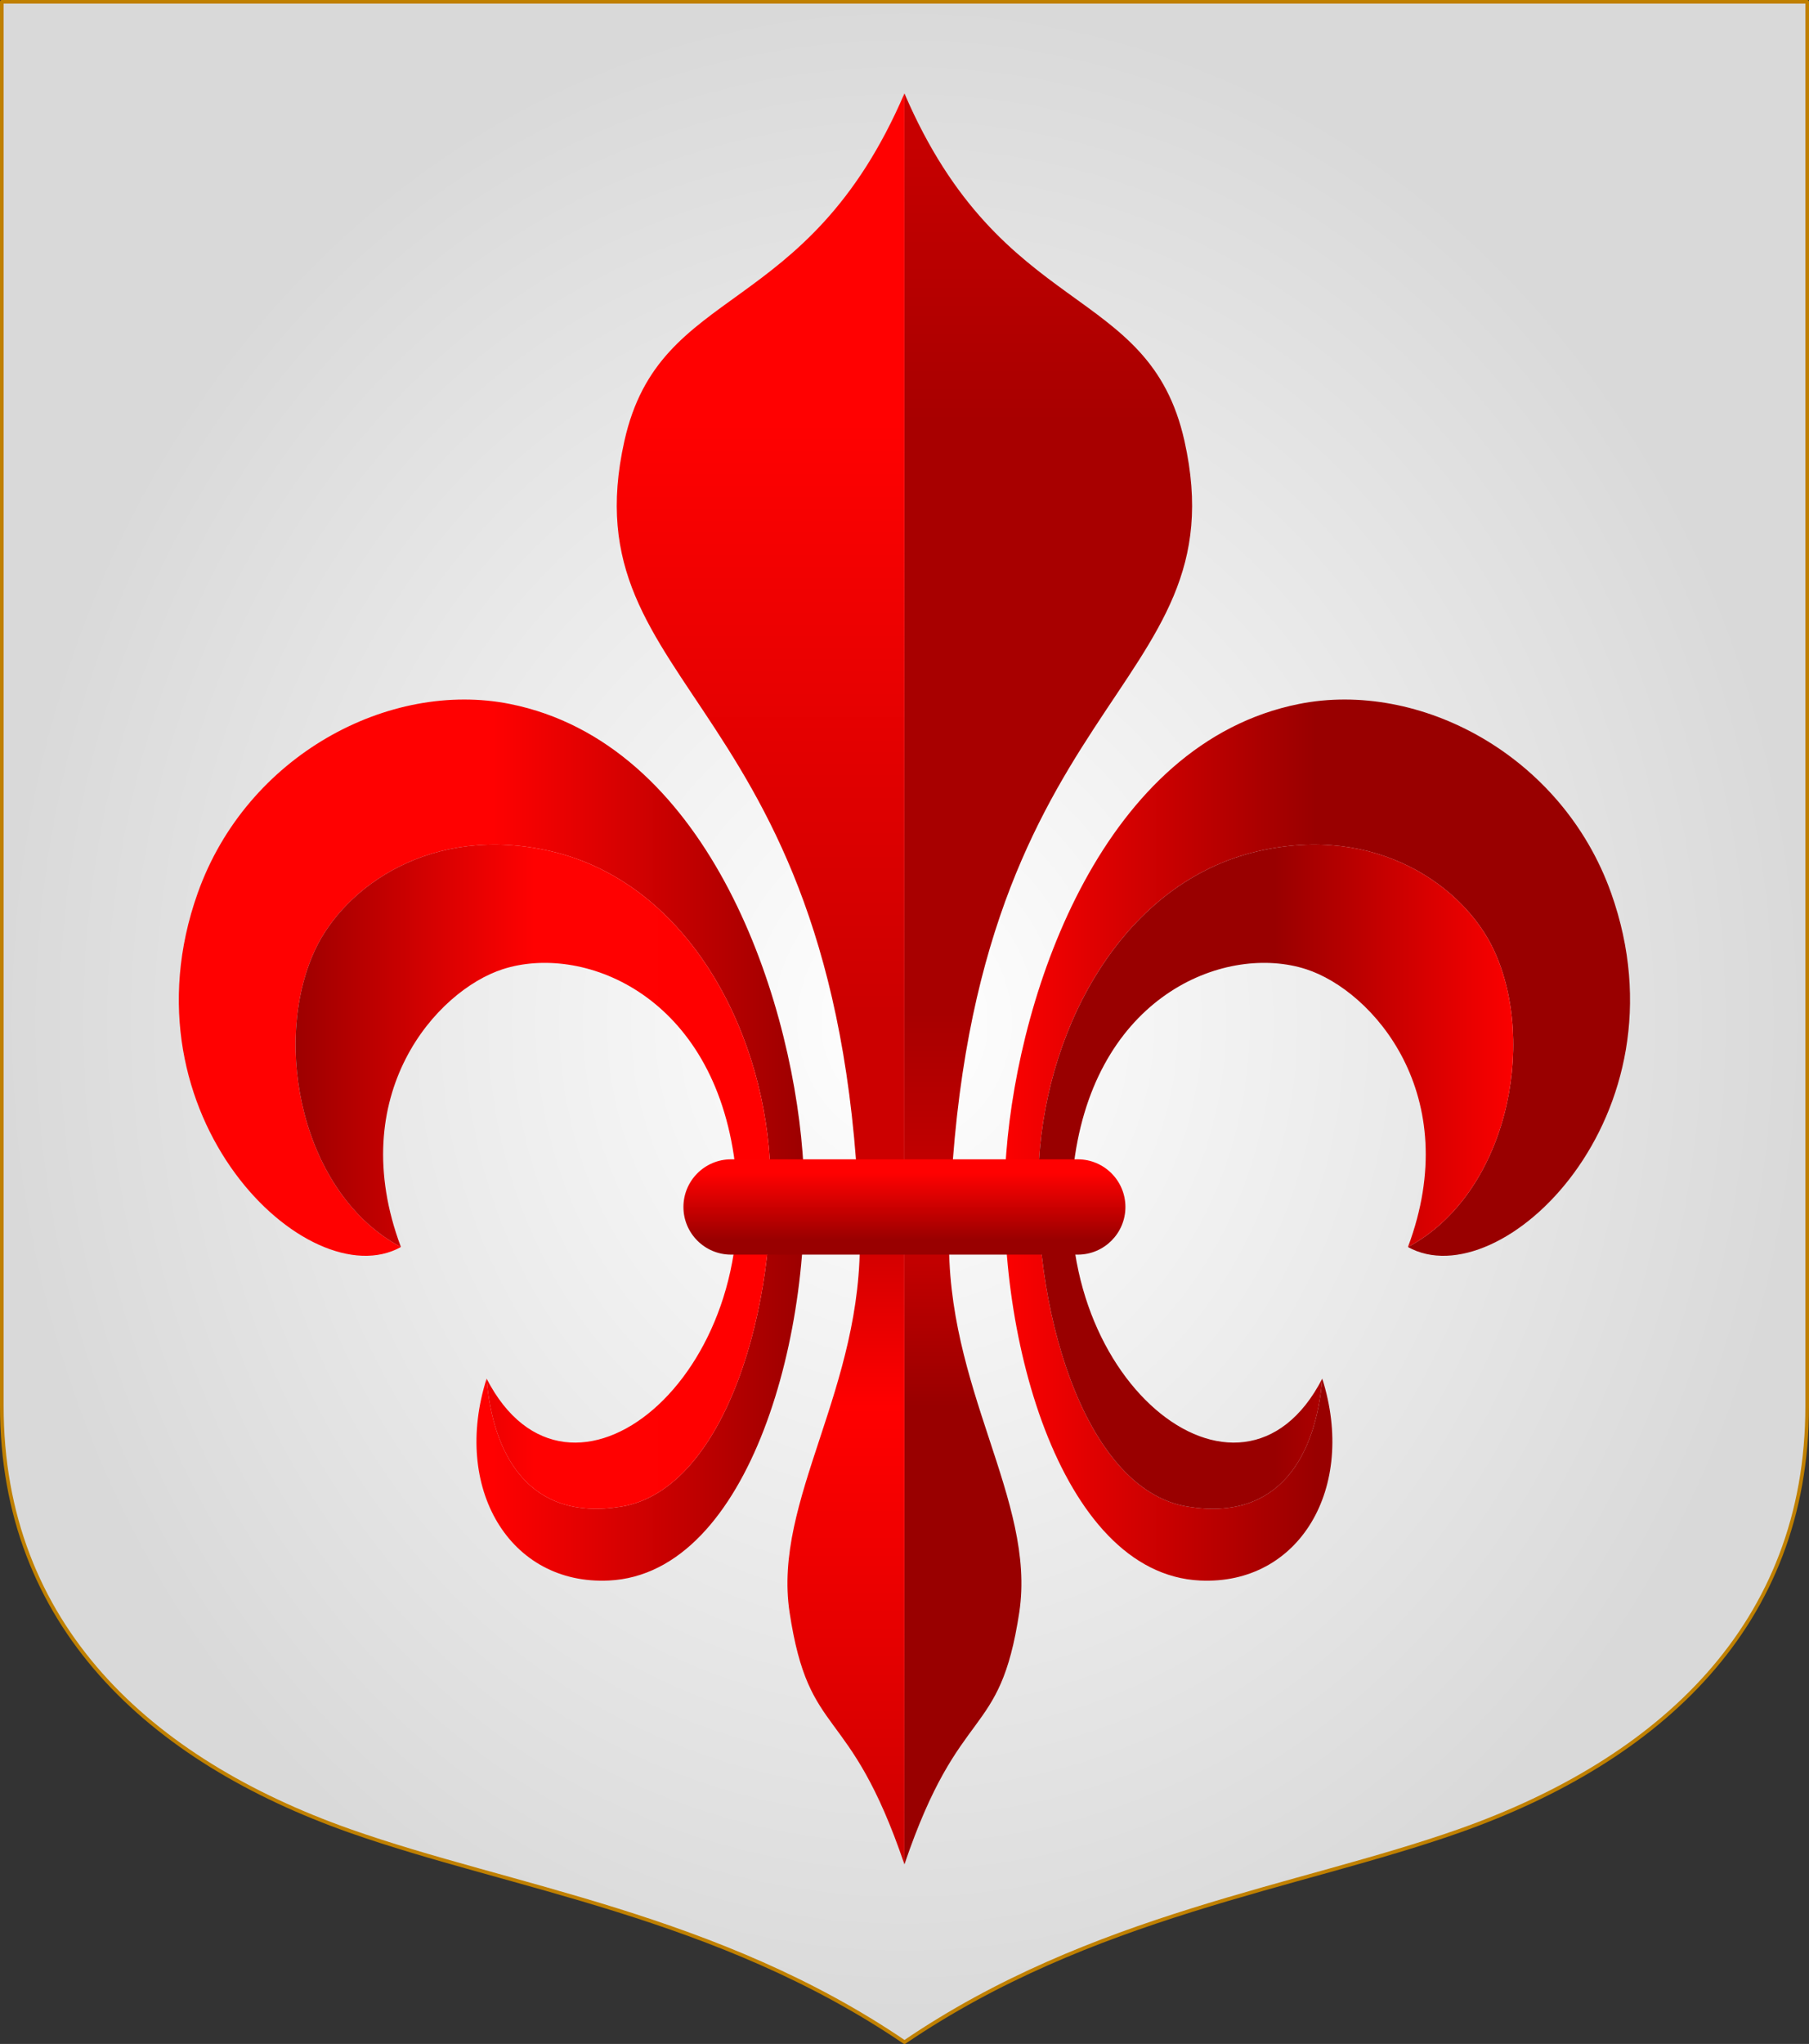 <?xml version="1.0" encoding="UTF-8" standalone="no"?>
<!-- Created with Inkscape (http://www.inkscape.org/) -->

<svg
   width="498.621"
   height="563.234"
   id="svg4503"
   version="1.1"
   inkscape:version="1.3 (0e150ed6c4, 2023-07-21)"
   sodipodi:docname="fleurdelis.svg"
   inkscape:export-filename="C:\Users\厂永刄先生\Documents\GXI3CW2\,pjóŭ\Hispanie.png"
   inkscape:export-xdpi="96"
   inkscape:export-ydpi="96"
   xmlns:inkscape="http://www.inkscape.org/namespaces/inkscape"
   xmlns:sodipodi="http://sodipodi.sourceforge.net/DTD/sodipodi-0.dtd"
   xmlns:xlink="http://www.w3.org/1999/xlink"
   xmlns="http://www.w3.org/2000/svg"
   xmlns:svg="http://www.w3.org/2000/svg"
   xmlns:rdf="http://www.w3.org/1999/02/22-rdf-syntax-ns#"
   xmlns:cc="http://creativecommons.org/ns#"
   xmlns:dc="http://purl.org/dc/elements/1.1/">
  <rect width="100%" height="100%" fill="#333333" stroke="none"/>
  <defs
     id="defs4505">
    <linearGradient
       id="linearGradient32"
       inkscape:collect="always">
      <stop
         style="stop-color:#ffffff;stop-opacity:1;"
         offset="0"
         id="stop32" />
      <stop
         style="stop-color:#d9d9d9;stop-opacity:1;"
         offset="1"
         id="stop33" />
    </linearGradient>
    <linearGradient
       id="linearGradient20777">
      <stop
         style="stop-color:#ffffff;stop-opacity:1;"
         offset="0"
         id="stop20779" />
      <stop
         style="stop-color:#ffffff;stop-opacity:0;"
         offset="1"
         id="stop20781" />
    </linearGradient>
    <clipPath
       clipPathUnits="userSpaceOnUse"
       id="clipPath5161">
      <path
         sodipodi:nodetypes="csscsscc"
         inkscape:connector-curvature="0"
         id="path5163"
         d="m 2120.788,-898.573 v 386.945 c 0,60.446 40.8,97.588 95.85,117.048 44.377,15.687 101.473,23.236 152.961,58.241 51.488,-35.005 108.584,-42.554 152.961,-58.241 55.05,-19.46 95.85,-56.602 95.85,-117.048 v -386.945 z"
         style="fill:#002dc0;fill-opacity:1;stroke:none;stroke-width:1;stroke-linecap:butt;stroke-linejoin:miter;stroke-miterlimit:4;stroke-dasharray:none;stroke-opacity:1" />
    </clipPath>
    <clipPath
       clipPathUnits="userSpaceOnUse"
       id="clipPath9925">
      <path
         sodipodi:nodetypes="ccsscc"
         inkscape:connector-curvature="0"
         id="path9927"
         d="m 2888.22,-898.573 h -248.81 v 386.945 c 0,60.446 40.8,97.588 95.85,117.048 44.377,15.687 101.473,23.236 152.961,58.241 z"
         style="fill:#002dc0;fill-opacity:1;stroke:none;stroke-width:1;stroke-linecap:butt;stroke-linejoin:miter;stroke-miterlimit:4;stroke-dasharray:none;stroke-opacity:1" />
    </clipPath>
    <linearGradient
       inkscape:collect="always"
       id="linearGradient1637">
      <stop
         style="stop-color:#0035e0;stop-opacity:1"
         offset="0"
         id="stop1633" />
      <stop
         id="stop1641"
         offset="0.682"
         style="stop-color:#0035e0;stop-opacity:1" />
      <stop
         style="stop-color:#002dc0;stop-opacity:1"
         offset="1"
         id="stop1635" />
    </linearGradient>
    <radialGradient
       inkscape:collect="always"
       xlink:href="#linearGradient1637"
       id="radialGradient4122"
       gradientUnits="userSpaceOnUse"
       gradientTransform="matrix(0.249,0.373,-0.787,0.526,113.711,65.308)"
       cx="-52.547"
       cy="124.029"
       fx="-52.547"
       fy="124.029"
       r="110.198" />
    <radialGradient
       inkscape:collect="always"
       xlink:href="#linearGradient1637"
       id="radialGradient4132"
       gradientUnits="userSpaceOnUse"
       gradientTransform="matrix(0.249,0.373,-0.787,0.526,113.711,65.308)"
       cx="-52.547"
       cy="124.029"
       fx="-52.547"
       fy="124.029"
       r="110.198" />
    <radialGradient
       inkscape:collect="always"
       xlink:href="#linearGradient1637"
       id="radialGradient4142"
       gradientUnits="userSpaceOnUse"
       gradientTransform="matrix(0.249,0.373,-0.787,0.526,113.711,65.308)"
       cx="-52.547"
       cy="124.029"
       fx="-52.547"
       fy="124.029"
       r="110.198" />
    <radialGradient
       inkscape:collect="always"
       xlink:href="#linearGradient32"
       id="radialGradient33"
       cx="3125.569"
       cy="214.099"
       fx="3125.569"
       fy="214.099"
       r="249.31"
       gradientTransform="matrix(1,0,0,1.13,0,-27.743)"
       gradientUnits="userSpaceOnUse" />
    <linearGradient
       inkscape:collect="always"
       xlink:href="#linearGradient12685"
       id="linearGradient21254"
       gradientUnits="userSpaceOnUse"
       gradientTransform="matrix(-2.732,0,0,3.333,-1500.667,1405.801)"
       x1="-409.38"
       y1="-516.535"
       x2="-376.059"
       y2="-516.535" />
    <linearGradient
       inkscape:collect="always"
       id="linearGradient12685">
      <stop
         style="stop-color:#990000;stop-opacity:1;"
         offset="0"
         id="stop12681" />
      <stop
         id="stop12699"
         offset="0.5"
         style="stop-color:#990000;stop-opacity:1;" />
      <stop
         style="stop-color:#ff0101;stop-opacity:1;"
         offset="1"
         id="stop12683" />
    </linearGradient>
    <linearGradient
       inkscape:collect="always"
       xlink:href="#linearGradient12675"
       id="linearGradient21256"
       gradientUnits="userSpaceOnUse"
       gradientTransform="matrix(-2.732,0,0,3.333,-1500.667,1405.801)"
       x1="-403.36"
       y1="-514.987"
       x2="-377.794"
       y2="-514.987" />
    <linearGradient
       id="linearGradient12675"
       inkscape:collect="always">
      <stop
         id="stop12671"
         offset="0"
         style="stop-color:#ff0000;stop-opacity:1;" />
      <stop
         style="stop-color:#990000;stop-opacity:1;"
         offset="0.5"
         id="stop12677" />
      <stop
         id="stop12673"
         offset="1"
         style="stop-color:#990000;stop-opacity:1;" />
    </linearGradient>
    <linearGradient
       inkscape:collect="always"
       xlink:href="#linearGradient12695"
       id="linearGradient21258"
       gradientUnits="userSpaceOnUse"
       gradientTransform="matrix(2.732,0,0,3.333,528.802,1405.801)"
       x1="-409.38"
       y1="-516.535"
       x2="-376.059"
       y2="-516.535" />
    <linearGradient
       id="linearGradient12695"
       inkscape:collect="always">
      <stop
         id="stop12691"
         offset="0"
         style="stop-color:#ff0101;stop-opacity:1;" />
      <stop
         style="stop-color:#ff0101;stop-opacity:1;"
         offset="0.5"
         id="stop12697" />
      <stop
         id="stop12693"
         offset="1"
         style="stop-color:#990000;stop-opacity:1;" />
    </linearGradient>
    <linearGradient
       inkscape:collect="always"
       xlink:href="#linearGradient928"
       id="linearGradient21260"
       gradientUnits="userSpaceOnUse"
       gradientTransform="matrix(2.732,0,0,3.333,528.802,1405.801)"
       x1="-403.36"
       y1="-514.987"
       x2="-377.794"
       y2="-514.987" />
    <linearGradient
       id="linearGradient928"
       inkscape:collect="always">
      <stop
         id="stop922"
         offset="0"
         style="stop-color:#990000;stop-opacity:1;" />
      <stop
         style="stop-color:#ff0101;stop-opacity:1;"
         offset="0.5"
         id="stop924" />
      <stop
         id="stop926"
         offset="1"
         style="stop-color:#ff0000;stop-opacity:1;" />
    </linearGradient>
    <linearGradient
       inkscape:collect="always"
       xlink:href="#linearGradient8036"
       id="linearGradient21262"
       gradientUnits="userSpaceOnUse"
       gradientTransform="matrix(0,3.333,-2.732,0,-1895.598,874.437)"
       x1="-401.684"
       y1="-523.359"
       x2="-326.261"
       y2="-523.359" />
    <linearGradient
       inkscape:collect="always"
       id="linearGradient8036">
      <stop
         style="stop-color:#cc0000;stop-opacity:1;"
         offset="0"
         id="stop8030" />
      <stop
         id="stop8038"
         offset="0.187"
         style="stop-color:#a80000;stop-opacity:1;" />
      <stop
         style="stop-color:#a80000;stop-opacity:1;"
         offset="0.519"
         id="stop8040" />
      <stop
         id="stop8032"
         offset="0.639"
         style="stop-color:#cc0000;stop-opacity:1;" />
      <stop
         style="stop-color:#990000;stop-opacity:1;"
         offset="0.74"
         id="stop8042" />
      <stop
         style="stop-color:#990000;stop-opacity:1;"
         offset="1"
         id="stop8034" />
    </linearGradient>
    <linearGradient
       inkscape:collect="always"
       xlink:href="#linearGradient8064"
       id="linearGradient21264"
       gradientUnits="userSpaceOnUse"
       gradientTransform="matrix(0,3.333,2.732,0,923.734,874.437)"
       x1="-401.684"
       y1="-523.359"
       x2="-326.261"
       y2="-523.359" />
    <linearGradient
       id="linearGradient8064"
       inkscape:collect="always">
      <stop
         id="stop8052"
         offset="0"
         style="stop-color:#ff0101;stop-opacity:1;" />
      <stop
         style="stop-color:#ff0101;stop-opacity:1;"
         offset="0.187"
         id="stop8054" />
      <stop
         id="stop8056"
         offset="0.519"
         style="stop-color:#cc0000;stop-opacity:1;" />
      <stop
         style="stop-color:#cc0000;stop-opacity:1;"
         offset="0.639"
         id="stop8058" />
      <stop
         id="stop8060"
         offset="0.74"
         style="stop-color:#ff0000;stop-opacity:1;" />
      <stop
         id="stop8062"
         offset="1"
         style="stop-color:#cc0000;stop-opacity:1;" />
    </linearGradient>
    <linearGradient
       inkscape:collect="always"
       xlink:href="#linearGradient12713"
       id="linearGradient21266"
       gradientUnits="userSpaceOnUse"
       gradientTransform="matrix(0,-3.333,2.732,0,917.652,-1544.488)"
       x1="-372.831"
       y1="-513.702"
       x2="-369.986"
       y2="-513.702" />
    <linearGradient
       id="linearGradient12713"
       inkscape:collect="always">
      <stop
         id="stop12709"
         offset="0"
         style="stop-color:#990000;stop-opacity:1;" />
      <stop
         id="stop12711"
         offset="1"
         style="stop-color:#ff0101;stop-opacity:1;" />
    </linearGradient>
  </defs>
  <sodipodi:namedview
     id="base"
     pagecolor="#ffffff"
     bordercolor="#666666"
     borderopacity="1.0"
     inkscape:pageopacity="0.0"
     inkscape:pageshadow="2"
     inkscape:zoom="1"
     inkscape:cx="164"
     inkscape:cy="349"
     inkscape:document-units="px"
     inkscape:current-layer="g17001"
     showgrid="false"
     inkscape:window-width="1920"
     inkscape:window-height="1009"
     inkscape:window-x="-8"
     inkscape:window-y="-8"
     inkscape:window-maximized="1"
     fit-margin-top="0"
     fit-margin-left="0"
     fit-margin-right="0"
     fit-margin-bottom="0"
     showguides="false"
     inkscape:guide-bbox="true"
     inkscape:snap-nodes="true"
     inkscape:snap-smooth-nodes="false"
     inkscape:object-nodes="true"
     inkscape:snap-intersection-paths="false"
     inkscape:pagecheckerboard="true"
     inkscape:object-paths="false"
     inkscape:showpageshadow="false"
     borderlayer="false"
     inkscape:deskcolor="#505050" />
  <g
     inkscape:groupmode="layer"
     id="layer2"
     inkscape:label="Layer"
     style="display:inline"
     transform="translate(-2876.259,67.518)">
    <path
       style="fill:url(#radialGradient33);fill-opacity:1;stroke:#c08000;stroke-width:1;stroke-linecap:round;stroke-linejoin:round;stroke-miterlimit:4;stroke-dasharray:none;stroke-opacity:1"
       d="M 2876.759,-67.018 V 319.926 c 0,60.446 40.8,97.588 95.85,117.048 44.377,15.687 101.473,23.236 152.961,58.241 51.488,-35.005 108.584,-42.554 152.961,-58.241 55.05,-19.459 95.85,-56.602 95.85,-117.048 V -67.018 Z"
       id="path2"
       inkscape:connector-curvature="0"
       sodipodi:nodetypes="csscsscc" />
    <g
       id="g7927"
       transform="translate(-600)" />
    <g
       id="g14038"
       transform="matrix(0.643,0,0,0.643,-1180.784,218.855)" />
    <g
       id="g5469"
       style="display:inline;stroke-width:1;stroke-miterlimit:4;stroke-dasharray:none"
       transform="matrix(0.643,0,0,0.643,1574.38,-406.271)">
      <g
         style="fill:#ffe24b;fill-opacity:1;stroke-width:1.102;stroke-miterlimit:4;stroke-dasharray:none"
         transform="matrix(0.899,0,0,0.917,-1847.807,527.007)"
         id="g5471">
        <g
           style="fill:#ffe24b;fill-opacity:1;stroke-width:1.102;stroke-miterlimit:4;stroke-dasharray:none"
           id="g5473" />
        <g
           style="display:inline;fill:#ffe24b;fill-opacity:1;stroke-width:1.102;stroke-miterlimit:4;stroke-dasharray:none"
           id="g5477"
           transform="matrix(-1,0,0,1,5279.073,0)" />
      </g>
      <g
         style="fill:#ffe24b;fill-opacity:1;stroke-width:1.102;stroke-miterlimit:4;stroke-dasharray:none"
         transform="matrix(-0.899,0,0,0.917,2847.757,527.007)"
         id="g5479">
        <g
           style="fill:#ffe24b;fill-opacity:1;stroke-width:1.102;stroke-miterlimit:4;stroke-dasharray:none"
           id="g5481" />
        <g
           style="display:inline;fill:#ffe24b;fill-opacity:1;stroke-width:1.102;stroke-miterlimit:4;stroke-dasharray:none"
           id="g5485"
           transform="matrix(-1,0,0,1,5279.073,0)" />
      </g>
    </g>
    <g
       id="g34631"
       transform="matrix(0.643,0,0,0.643,219.751,-231.693)" />
    <g
       id="g34628"
       transform="matrix(0.578,0,0,0.59,1138.395,-148.453)"
       style="fill:#ffe24b;fill-opacity:1;stroke-width:1.102;stroke-miterlimit:4;stroke-dasharray:none">
      <g
         id="g34630"
         style="fill:#ffe24b;fill-opacity:1;stroke-width:1.102;stroke-miterlimit:4;stroke-dasharray:none" />
      <g
         transform="matrix(-1,0,0,1,5279.073,0)"
         id="g34632"
         style="display:inline;fill:#ffe24b;fill-opacity:1;stroke-width:1.102;stroke-miterlimit:4;stroke-dasharray:none" />
    </g>
    <g
       id="g34634"
       transform="matrix(-0.578,0,0,0.59,4159.15,-148.453)"
       style="fill:#ffe24b;fill-opacity:1;stroke-width:1.102;stroke-miterlimit:4;stroke-dasharray:none">
      <g
         id="g34636"
         style="fill:#ffe24b;fill-opacity:1;stroke-width:1.102;stroke-miterlimit:4;stroke-dasharray:none" />
      <g
         transform="matrix(-1,0,0,1,5279.073,0)"
         id="g34638"
         style="display:inline;fill:#ffe24b;fill-opacity:1;stroke-width:1.102;stroke-miterlimit:4;stroke-dasharray:none" />
    </g>
    <g
       style="fill:#ffe24b;fill-opacity:1;stroke-width:1.102;stroke-miterlimit:4;stroke-dasharray:none"
       transform="matrix(0.578,0,0,0.59,2604.55,-257.769)"
       id="g17894">
      <g
         style="fill:#ffe24b;fill-opacity:1;stroke-width:1.102;stroke-miterlimit:4;stroke-dasharray:none"
         id="g17896" />
      <g
         style="display:inline;fill:#ffe24b;fill-opacity:1;stroke-width:1.102;stroke-miterlimit:4;stroke-dasharray:none"
         id="g17898"
         transform="matrix(-1,0,0,1,5279.073,0)" />
    </g>
    <g
       style="fill:#ffe24b;fill-opacity:1;stroke-width:1.102;stroke-miterlimit:4;stroke-dasharray:none"
       transform="matrix(-0.578,0,0,0.59,5625.305,-257.769)"
       id="g17900">
      <g
         style="fill:#ffe24b;fill-opacity:1;stroke-width:1.102;stroke-miterlimit:4;stroke-dasharray:none"
         id="g17902" />
      <g
         style="display:inline;fill:#ffe24b;fill-opacity:1;stroke-width:1.102;stroke-miterlimit:4;stroke-dasharray:none"
         id="g17904"
         transform="matrix(-1,0,0,1,5279.073,0)" />
    </g>
    <g
       style="display:inline;fill:#ffdb43;fill-opacity:1;stroke:#806600;stroke-width:1.108;stroke-miterlimit:4;stroke-dasharray:none;stroke-opacity:1"
       id="g40608"
       transform="matrix(-0.581,0,0,-0.581,890.203,861.488)" />
    <g
       id="g14038-0"
       transform="matrix(0.451,0,0,0.451,-648.074,257.249)" />
    <g
       id="g5469-5"
       style="display:inline;stroke-width:1;stroke-miterlimit:4;stroke-dasharray:none"
       transform="matrix(0.451,0,0,0.451,1282.9,-180.875)">
      <g
         style="fill:#ffe24b;fill-opacity:1;stroke-width:1.102;stroke-miterlimit:4;stroke-dasharray:none"
         transform="matrix(0.899,0,0,0.917,-1847.807,527.007)"
         id="g5471-4">
        <g
           style="fill:#ffe24b;fill-opacity:1;stroke-width:1.102;stroke-miterlimit:4;stroke-dasharray:none"
           id="g5473-9" />
        <g
           style="display:inline;fill:#ffe24b;fill-opacity:1;stroke-width:1.102;stroke-miterlimit:4;stroke-dasharray:none"
           id="g5477-6"
           transform="matrix(-1,0,0,1,5279.073,0)" />
      </g>
      <g
         style="fill:#ffe24b;fill-opacity:1;stroke-width:1.102;stroke-miterlimit:4;stroke-dasharray:none"
         transform="matrix(-0.899,0,0,0.917,2847.757,527.007)"
         id="g5479-4">
        <g
           style="fill:#ffe24b;fill-opacity:1;stroke-width:1.102;stroke-miterlimit:4;stroke-dasharray:none"
           id="g5481-8" />
        <g
           style="display:inline;fill:#ffe24b;fill-opacity:1;stroke-width:1.102;stroke-miterlimit:4;stroke-dasharray:none"
           id="g5485-3"
           transform="matrix(-1,0,0,1,5279.073,0)" />
      </g>
    </g>
    <g
       id="g34631-0"
       transform="matrix(0.451,0,0,0.451,333.5,-58.521)" />
    <g
       id="g34628-9"
       transform="matrix(0.405,0,0,0.413,977.337,-0.181)"
       style="fill:#ffe24b;fill-opacity:1;stroke-width:1.102;stroke-miterlimit:4;stroke-dasharray:none">
      <g
         id="g34630-6"
         style="fill:#ffe24b;fill-opacity:1;stroke-width:1.102;stroke-miterlimit:4;stroke-dasharray:none" />
      <g
         transform="matrix(-1,0,0,1,5279.073,0)"
         id="g34632-0"
         style="display:inline;fill:#ffe24b;fill-opacity:1;stroke-width:1.102;stroke-miterlimit:4;stroke-dasharray:none" />
    </g>
    <g
       id="g34634-2"
       transform="matrix(-0.405,0,0,0.413,3094.453,-0.181)"
       style="fill:#ffe24b;fill-opacity:1;stroke-width:1.102;stroke-miterlimit:4;stroke-dasharray:none">
      <g
         id="g34636-6"
         style="fill:#ffe24b;fill-opacity:1;stroke-width:1.102;stroke-miterlimit:4;stroke-dasharray:none" />
      <g
         transform="matrix(-1,0,0,1,5279.073,0)"
         id="g34638-8"
         style="display:inline;fill:#ffe24b;fill-opacity:1;stroke-width:1.102;stroke-miterlimit:4;stroke-dasharray:none" />
    </g>
    <g
       style="fill:#ffe24b;fill-opacity:1;stroke-width:1.102;stroke-miterlimit:4;stroke-dasharray:none"
       transform="matrix(0.405,0,0,0.413,2004.902,-76.797)"
       id="g17894-5">
      <g
         style="fill:#ffe24b;fill-opacity:1;stroke-width:1.102;stroke-miterlimit:4;stroke-dasharray:none"
         id="g17896-4" />
      <g
         style="display:inline;fill:#ffe24b;fill-opacity:1;stroke-width:1.102;stroke-miterlimit:4;stroke-dasharray:none"
         id="g17898-4"
         transform="matrix(-1,0,0,1,5279.073,0)" />
    </g>
    <g
       style="fill:#ffe24b;fill-opacity:1;stroke-width:1.102;stroke-miterlimit:4;stroke-dasharray:none"
       transform="matrix(-0.405,0,0,0.413,4122.018,-76.797)"
       id="g17900-7">
      <g
         style="fill:#ffe24b;fill-opacity:1;stroke-width:1.102;stroke-miterlimit:4;stroke-dasharray:none"
         id="g17902-9" />
      <g
         style="display:inline;fill:#ffe24b;fill-opacity:1;stroke-width:1.102;stroke-miterlimit:4;stroke-dasharray:none"
         id="g17904-0"
         transform="matrix(-1,0,0,1,5279.073,0)" />
    </g>
    <g
       style="display:inline;fill:#ffdb43;fill-opacity:1;stroke:#806600;stroke-width:1.108;stroke-miterlimit:4;stroke-dasharray:none;stroke-opacity:1"
       id="g40608-6"
       transform="matrix(-0.407,0,0,-0.407,803.391,707.642)" />
    <g
       id="g2882" />
    <g
       id="g4238"
       transform="translate(3808.484,-968.596)" />
    <g
       style="display:inline;stroke:#806000;stroke-width:0;stroke-linecap:round;stroke-linejoin:round;stroke-miterlimit:4;stroke-dasharray:none;stroke-opacity:1"
       transform="matrix(1.952,0,0,1.952,4074.089,863.438)"
       id="g17001">
      <g
         style="stroke:#806000;stroke-width:0;stroke-linecap:round;stroke-linejoin:round;stroke-miterlimit:4;stroke-dasharray:none;stroke-opacity:1"
         id="g16985">
        <path
           style="fill:url(#linearGradient21254);fill-opacity:1;stroke:#806000;stroke-width:0;stroke-linecap:round;stroke-linejoin:round;stroke-miterlimit:4;stroke-dasharray:none;stroke-opacity:1"
           d="m -444.195,-253.805 c -20,-0.958 -29.279,-35.749 -27.352,-60.413 1.808,-23.141 13.82,-57.827 41.322,-63.328 16.99,-3.398 37.151,7.202 44.087,26.702 11.183,31.442 -15.601,57.234 -28.694,49.96 13.909,-7.416 18.308,-28.586 12.152,-41.881 -4.148,-8.958 -16.514,-17.912 -33.389,-13.98 -18.654,4.347 -29.694,24.261 -30.861,43.681 -1.191,19.816 6.089,46.365 20.971,48.825 13.01,2.151 18.144,-7.266 19.027,-18.067 4.888,15.418 -3.228,29.173 -17.263,28.501 z"
           id="path16981"
           inkscape:connector-curvature="0"
           sodipodi:nodetypes="sssscsssscs" />
        <path
           style="fill:url(#linearGradient21256);fill-opacity:1;stroke:#806000;stroke-width:0;stroke-linecap:round;stroke-linejoin:round;stroke-miterlimit:4;stroke-dasharray:none;stroke-opacity:1"
           d="m -445.959,-264.239 c -14.882,-2.461 -22.162,-29.01 -20.971,-48.825 1.167,-19.42 12.207,-39.334 30.861,-43.681 16.875,-3.932 29.241,5.022 33.389,13.98 6.156,13.295 1.757,34.466 -12.152,41.881 8.045,-21.477 -4.987,-36.184 -14.383,-39.221 -11.09,-3.584 -29.174,3.292 -32.63,26.312 -4.66,31.044 23.338,53.991 34.913,31.486 -0.882,10.802 -6.016,20.218 -19.027,18.067 z"
           id="path16983"
           inkscape:connector-curvature="0"
           sodipodi:nodetypes="sssscsscs" />
      </g>
      <g
         style="stroke:#806000;stroke-width:0;stroke-linecap:round;stroke-linejoin:round;stroke-miterlimit:4;stroke-dasharray:none;stroke-opacity:1"
         id="g16991">
        <path
           sodipodi:nodetypes="sssscsssscs"
           inkscape:connector-curvature="0"
           id="path16987"
           d="m -527.67,-253.805 c 20,-0.958 29.279,-35.749 27.352,-60.413 -1.808,-23.141 -13.82,-57.827 -41.322,-63.328 -16.99,-3.398 -37.151,7.202 -44.087,26.702 -11.183,31.442 15.601,57.234 28.694,49.96 -13.909,-7.416 -18.308,-28.586 -12.152,-41.881 4.148,-8.958 16.514,-17.912 33.389,-13.98 18.654,4.347 29.694,24.261 30.861,43.681 1.191,19.816 -6.089,46.365 -20.971,48.825 -13.01,2.151 -18.144,-7.266 -19.027,-18.067 -4.888,15.418 3.228,29.173 17.263,28.501 z"
           style="fill:url(#linearGradient21258);fill-opacity:1;stroke:#806000;stroke-width:0;stroke-linecap:round;stroke-linejoin:round;stroke-miterlimit:4;stroke-dasharray:none;stroke-opacity:1" />
        <path
           sodipodi:nodetypes="sssscsscs"
           inkscape:connector-curvature="0"
           id="path16989"
           d="m -525.905,-264.239 c 14.882,-2.461 22.162,-29.01 20.971,-48.825 -1.167,-19.42 -12.207,-39.334 -30.861,-43.681 -16.875,-3.932 -29.241,5.022 -33.389,13.98 -6.156,13.295 -1.757,34.466 12.152,41.881 -8.045,-21.477 4.987,-36.184 14.383,-39.221 11.09,-3.584 29.174,3.292 32.63,26.312 4.66,31.044 -23.338,53.991 -34.913,31.486 0.882,10.802 6.016,20.218 19.027,18.067 z"
           style="fill:url(#linearGradient21260);fill-opacity:1;stroke:#806000;stroke-width:0;stroke-linecap:round;stroke-linejoin:round;stroke-miterlimit:4;stroke-dasharray:none;stroke-opacity:1" />
      </g>
      <g
         style="stroke:#806000;stroke-width:0;stroke-linecap:round;stroke-linejoin:round;stroke-miterlimit:4;stroke-dasharray:none;stroke-opacity:1"
         id="g16997">
        <path
           sodipodi:nodetypes="cssscc"
           inkscape:connector-curvature="0"
           id="path16993"
           d="m -485.932,-213.736 c 7.857,-23.135 13.455,-17.291 16.219,-35.593 2.403,-15.913 -10.477,-31.601 -9.903,-53.531 2.001,-76.502 41.26,-75.897 33.223,-111.829 -5.002,-22.361 -25.752,-16.953 -39.538,-49.047 z"
           style="fill:url(#linearGradient21262);fill-opacity:1;stroke:#806000;stroke-width:0;stroke-linecap:round;stroke-linejoin:round;stroke-miterlimit:4;stroke-dasharray:none;stroke-opacity:1" />
        <path
           style="fill:url(#linearGradient21264);fill-opacity:1;stroke:#806000;stroke-width:0;stroke-linecap:round;stroke-linejoin:round;stroke-miterlimit:4;stroke-dasharray:none;stroke-opacity:1"
           d="m -485.932,-213.736 c -7.857,-23.135 -13.455,-17.291 -16.219,-35.593 -2.403,-15.913 10.477,-31.601 9.903,-53.531 -2.001,-76.502 -41.26,-75.897 -33.223,-111.829 5.002,-22.361 25.752,-16.953 39.538,-49.047 z"
           id="path16995"
           inkscape:connector-curvature="0"
           sodipodi:nodetypes="cssscc" />
      </g>
      <path
         sodipodi:nodetypes="sssssss"
         inkscape:connector-curvature="0"
         id="path16999"
         d="m -510.411,-313.264 c -3.715,0 -6.727,3.012 -6.727,6.727 0,3.715 3.012,6.727 6.727,6.727 h 48.957 c 3.715,0 6.727,-3.012 6.727,-6.727 0,-3.715 -3.012,-6.727 -6.727,-6.727 z"
         style="opacity:1;fill:url(#linearGradient21266);fill-opacity:1;fill-rule:nonzero;stroke:#806000;stroke-width:0;stroke-linecap:round;stroke-linejoin:round;stroke-miterlimit:4;stroke-dasharray:none;stroke-dashoffset:0;stroke-opacity:1;paint-order:markers fill stroke" />
    </g>
  </g>
</svg>
